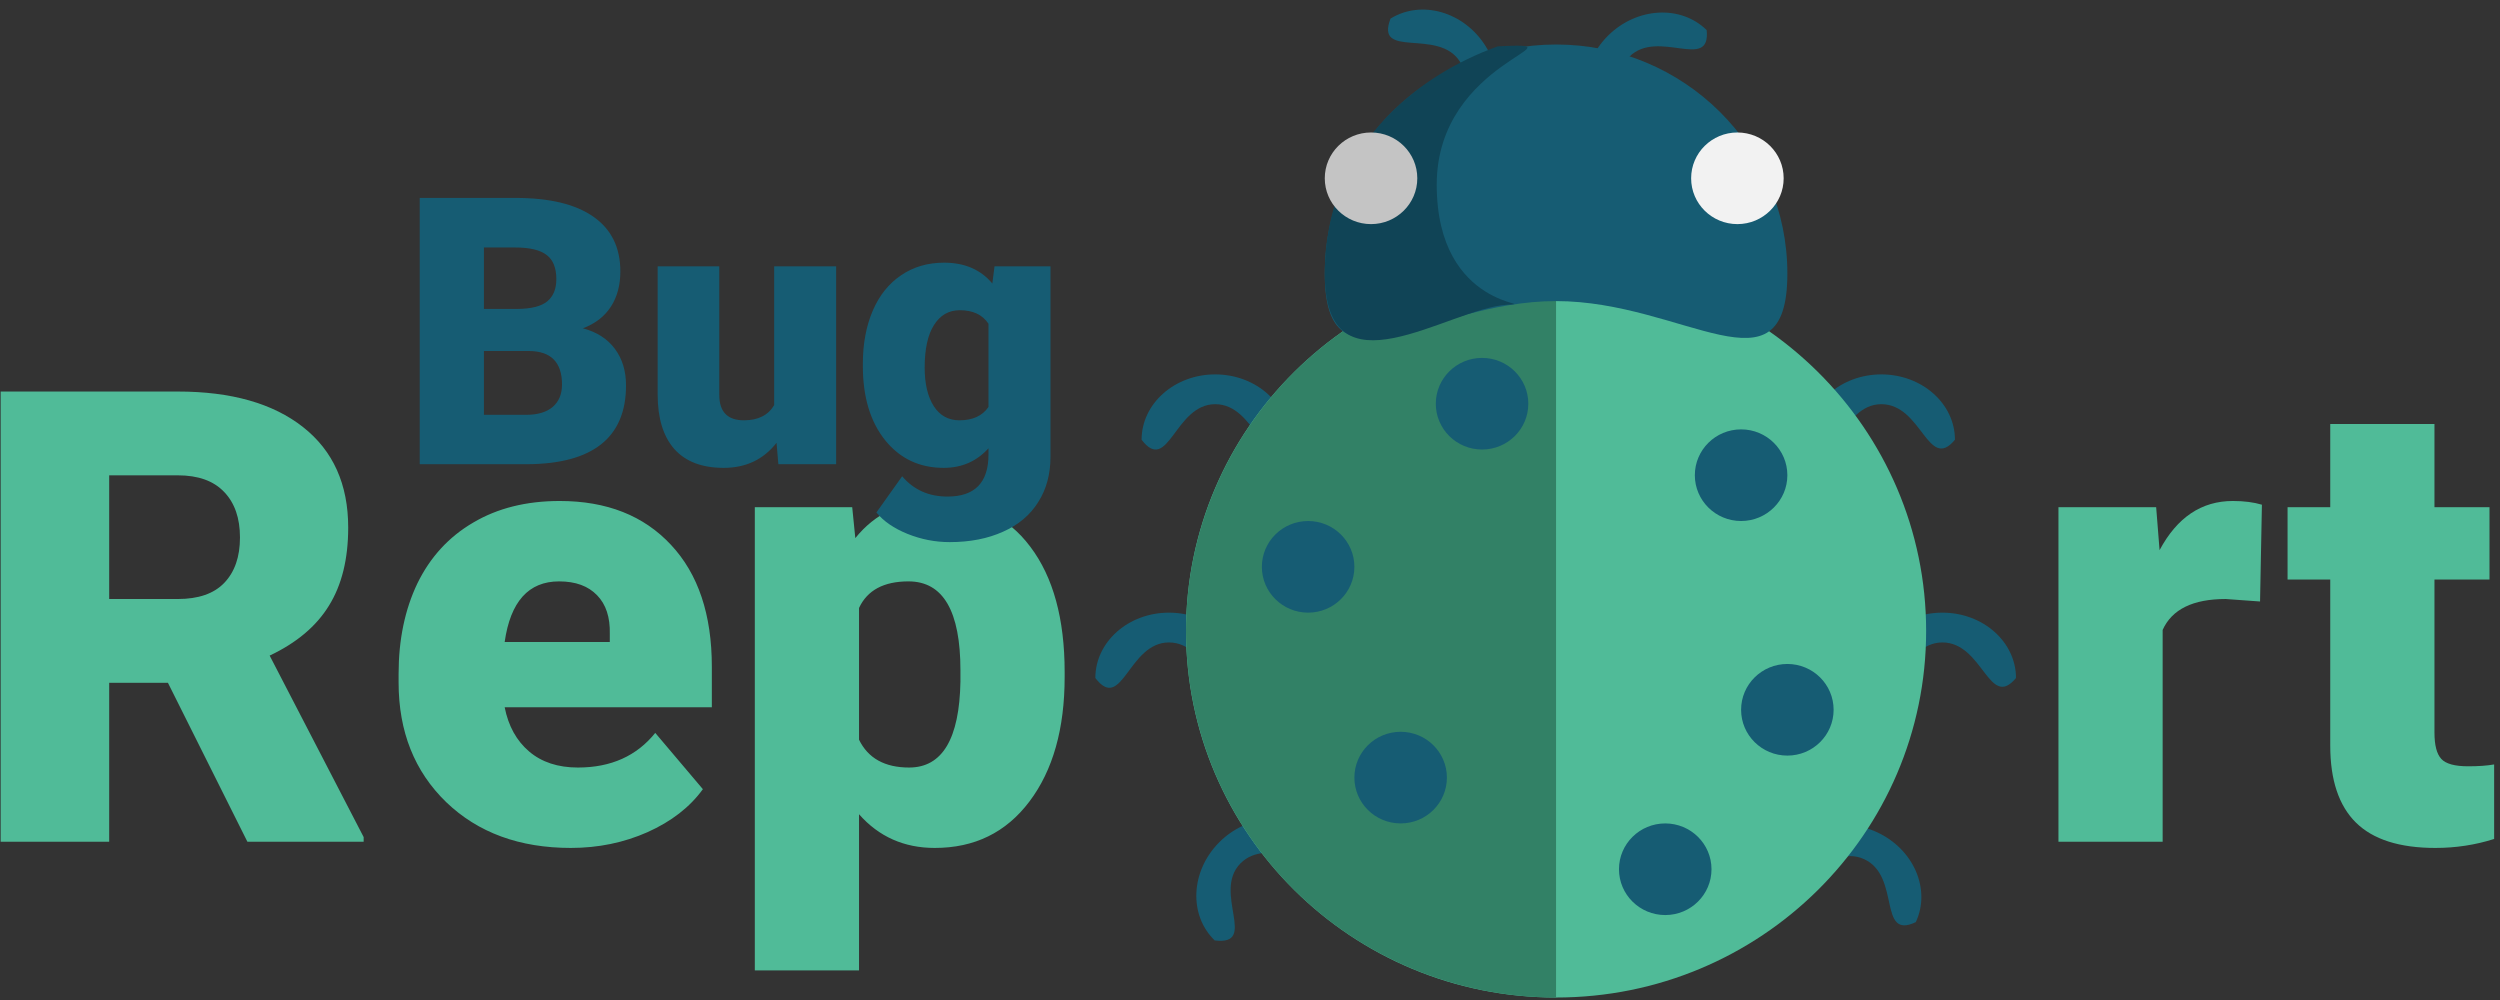 <svg viewBox="0 0 220 88" fill="none" xmlns="http://www.w3.org/2000/svg">
    <rect x="0" y="0" width="220" height="88" fill="#333333" stroke="none"/>
    <path
        d="M172.035 38.698C169.664 41.554 169.134 35.568 165.557 35.568C161.979 35.568 161.449 41.789 159.08 38.698C159.08 35.522 161.979 32.947 165.557 32.947C169.134 32.947 172.035 35.522 172.035 38.698Z"
        fill="#165C73" />
    <path
        d="M177.407 59.665C175.038 62.521 174.508 56.535 170.93 56.535C167.352 56.535 166.823 62.755 164.452 59.665C164.452 56.488 167.352 53.913 170.93 53.913C174.508 53.913 177.407 56.488 177.407 59.665Z"
        fill="#165C73" />
    <path
        d="M168.59 81.147C165.226 82.749 167.29 77.099 164.045 75.606C160.802 74.113 157.675 79.533 156.84 75.741C158.191 72.861 161.916 71.736 165.161 73.228C168.406 74.721 169.94 78.267 168.59 81.147Z"
        fill="#165C73" />
    <path
        d="M113.416 38.698C111.046 41.554 110.516 35.568 106.938 35.568C103.361 35.568 102.83 41.789 100.46 38.698C100.46 35.522 103.361 32.947 106.938 32.947C110.516 32.947 113.416 35.522 113.416 38.698Z"
        fill="#165C73" />
    <path
        d="M129.221 12.527C125.52 12.046 130.368 8.433 128.475 5.426C126.582 2.419 120.972 5.265 122.366 1.637C125.087 -0.043 128.828 1.032 130.721 4.039C132.613 7.046 131.942 10.846 129.221 12.527Z"
        fill="#165C73" />
    <path
        d="M150.186 2.649C150.56 6.328 145.901 2.48 143.378 4.993C140.856 7.505 144.935 12.264 141.052 11.749C138.777 9.51 138.979 5.657 141.501 3.144C144.024 0.631 147.912 0.41 150.186 2.649Z"
        fill="#165C73" />
    <path
        d="M109.345 59.665C106.975 62.521 106.445 56.535 102.867 56.535C99.29 56.535 98.76 62.755 96.39 59.665C96.39 56.488 99.29 53.913 102.867 53.913C106.445 53.913 109.345 56.488 109.345 59.665Z"
        fill="#165C73" />
    <path
        d="M115.944 73.574C116.352 77.249 111.657 73.444 109.158 75.981C106.66 78.517 110.784 83.237 106.896 82.759C104.601 80.54 104.765 76.686 107.264 74.15C109.763 71.614 113.649 71.356 115.944 73.574Z"
        fill="#165C73" />
    <path
        d="M136.934 87.782C154.92 87.782 169.5 73.341 169.5 55.526C169.5 37.712 154.92 23.27 136.934 23.27C118.948 23.27 104.368 37.712 104.368 55.526C104.368 73.341 118.948 87.782 136.934 87.782Z"
        fill="#50BB98" />
    <path
        d="M136.934 23.27C132.658 23.27 128.423 24.105 124.472 25.726C120.521 27.347 116.931 29.723 113.907 32.718C110.883 35.713 108.484 39.269 106.847 43.182C105.211 47.096 104.368 51.29 104.368 55.526C104.368 59.762 105.211 63.957 106.847 67.87C108.484 71.784 110.883 75.34 113.907 78.335C116.931 81.33 120.521 83.706 124.472 85.327C128.423 86.948 132.658 87.782 136.934 87.782V55.526V23.27Z"
        fill="#328166" />
    <path
        d="M157.288 24.077C157.288 35.211 148.175 26.496 136.934 26.496C125.693 26.496 116.58 35.211 116.58 24.077C116.58 12.943 125.693 3.917 136.934 3.917C148.175 3.917 157.288 12.943 157.288 24.077Z"
        fill="#165C73" />
    <path
        d="M126.432 16.255C126.432 27.389 135.733 26.626 132.619 26.818C127.408 27.141 116.58 35.211 116.58 24.077C116.58 12.943 124.64 6.658 131.805 4.078C139.946 3.675 126.432 5.121 126.432 16.255Z"
        fill="#104456" />
    <path
        d="M123.257 72.461C125.505 72.461 127.327 70.656 127.327 68.429C127.327 66.202 125.505 64.397 123.257 64.397C121.008 64.397 119.186 66.202 119.186 68.429C119.186 70.656 121.008 72.461 123.257 72.461Z"
        fill="#165C73" />
    <path
        d="M146.541 80.525C148.789 80.525 150.612 78.719 150.612 76.493C150.612 74.266 148.789 72.461 146.541 72.461C144.293 72.461 142.47 74.266 142.47 76.493C142.47 78.719 144.293 80.525 146.541 80.525Z"
        fill="#165C73" />
    <path
        d="M157.288 66.493C159.536 66.493 161.358 64.688 161.358 62.461C161.358 60.234 159.536 58.429 157.288 58.429C155.04 58.429 153.217 60.234 153.217 62.461C153.217 64.688 155.04 66.493 157.288 66.493Z"
        fill="#165C73" />
    <path
        d="M153.217 45.849C155.465 45.849 157.288 44.044 157.288 41.818C157.288 39.591 155.465 37.785 153.217 37.785C150.969 37.785 149.146 39.591 149.146 41.818C149.146 44.044 150.969 45.849 153.217 45.849Z"
        fill="#165C73" />
    <path
        d="M115.115 53.913C117.363 53.913 119.186 52.108 119.186 49.882C119.186 47.655 117.363 45.849 115.115 45.849C112.867 45.849 111.044 47.655 111.044 49.882C111.044 52.108 112.867 53.913 115.115 53.913Z"
        fill="#165C73" />
    <path
        d="M130.421 39.559C132.669 39.559 134.492 37.754 134.492 35.528C134.492 33.301 132.669 31.495 130.421 31.495C128.173 31.495 126.35 33.301 126.35 35.528C126.35 37.754 128.173 39.559 130.421 39.559Z"
        fill="#165C73" />
    <path
        d="M152.891 19.722C155.139 19.722 156.962 17.917 156.962 15.69C156.962 13.463 155.139 11.658 152.891 11.658C150.643 11.658 148.82 13.463 148.82 15.69C148.82 17.917 150.643 19.722 152.891 19.722Z"
        fill="#F2F2F2" />
    <path
        d="M120.651 19.722C122.899 19.722 124.722 17.917 124.722 15.69C124.722 13.463 122.899 11.658 120.651 11.658C118.403 11.658 116.58 13.463 116.58 15.69C116.58 17.917 118.403 19.722 120.651 19.722Z"
        fill="#C4C4C4" />
    <path
        d="M14.778 60.087H9.608V74.073H0.057V34.455H15.649C20.347 34.455 24.021 35.498 26.669 37.584C29.318 39.67 30.642 42.618 30.642 46.428C30.642 49.185 30.08 51.471 28.955 53.285C27.848 55.099 26.107 56.568 23.73 57.693L32.002 73.665V74.073H21.771L14.778 60.087ZM9.608 52.713H15.649C17.463 52.713 18.823 52.242 19.73 51.298C20.655 50.337 21.118 49.004 21.118 47.298C21.118 45.593 20.655 44.26 19.73 43.298C18.805 42.319 17.445 41.829 15.649 41.829H9.608V52.713ZM50.234 74.618C45.717 74.618 42.061 73.275 39.268 70.591C36.474 67.888 35.077 64.377 35.077 60.06V59.298C35.077 56.287 35.631 53.629 36.737 51.325C37.862 49.022 39.495 47.244 41.635 45.992C43.776 44.722 46.315 44.087 49.254 44.087C53.39 44.087 56.655 45.375 59.05 47.951C61.444 50.509 62.642 54.083 62.642 58.672V62.237H44.41C44.737 63.888 45.454 65.185 46.56 66.128C47.667 67.071 49.1 67.543 50.859 67.543C53.762 67.543 56.029 66.527 57.662 64.495L61.853 69.448C60.71 71.026 59.086 72.287 56.982 73.23C54.896 74.155 52.646 74.618 50.234 74.618ZM49.2 51.162C46.515 51.162 44.919 52.94 44.41 56.495H53.662V55.788C53.698 54.319 53.327 53.185 52.547 52.387C51.767 51.57 50.651 51.162 49.2 51.162ZM93.689 59.57C93.689 64.141 92.655 67.797 90.587 70.536C88.537 73.257 85.762 74.618 82.26 74.618C79.558 74.618 77.335 73.629 75.594 71.652V85.393H66.424V44.632H74.995L75.267 47.353C77.027 45.176 79.34 44.087 82.206 44.087C85.834 44.087 88.655 45.43 90.669 48.114C92.682 50.781 93.689 54.455 93.689 59.135V59.57ZM84.519 58.999C84.519 53.774 82.995 51.162 79.948 51.162C77.771 51.162 76.32 51.942 75.594 53.502V65.094C76.392 66.727 77.861 67.543 80.002 67.543C82.923 67.543 84.428 65.022 84.519 59.978V58.999Z"
        fill="#50BB98" />
    <path
        d="M36.936 40.85V17.417H45.353C48.368 17.417 50.659 17.97 52.225 19.075C53.802 20.18 54.591 21.784 54.591 23.887C54.591 25.099 54.312 26.135 53.754 26.993C53.196 27.852 52.376 28.485 51.292 28.892C52.515 29.214 53.454 29.815 54.108 30.695C54.763 31.575 55.09 32.647 55.09 33.913C55.09 36.209 54.36 37.937 52.901 39.096C51.453 40.244 49.301 40.828 46.448 40.85H36.936ZM42.585 30.888V36.505H46.287C47.306 36.505 48.089 36.274 48.636 35.812C49.183 35.34 49.457 34.681 49.457 33.833C49.457 31.88 48.486 30.899 46.544 30.888H42.585ZM42.585 27.186H45.53C46.764 27.176 47.644 26.95 48.17 26.51C48.695 26.07 48.958 25.421 48.958 24.563C48.958 23.576 48.674 22.868 48.105 22.439C47.537 21.999 46.619 21.779 45.353 21.779H42.585V27.186ZM68.335 38.967C67.187 40.437 65.637 41.172 63.684 41.172C61.774 41.172 60.326 40.619 59.339 39.514C58.362 38.398 57.874 36.8 57.874 34.718V23.437H63.297V34.75C63.297 36.242 64.022 36.987 65.47 36.987C66.715 36.987 67.6 36.542 68.126 35.652V23.437H73.581V40.85H68.496L68.335 38.967ZM75.931 32.014C75.931 30.255 76.221 28.699 76.8 27.347C77.379 25.995 78.211 24.955 79.295 24.225C80.378 23.485 81.639 23.115 83.077 23.115C84.89 23.115 86.306 23.726 87.325 24.949L87.519 23.437H92.443V40.19C92.443 41.724 92.084 43.055 91.365 44.181C90.657 45.318 89.627 46.188 88.275 46.788C86.923 47.4 85.357 47.706 83.576 47.706C82.299 47.706 81.06 47.464 79.858 46.981C78.667 46.499 77.755 45.871 77.122 45.099L79.391 41.912C80.4 43.103 81.73 43.698 83.382 43.698C85.786 43.698 86.987 42.465 86.987 39.997V39.45C85.947 40.598 84.632 41.172 83.044 41.172C80.92 41.172 79.203 40.362 77.894 38.742C76.585 37.111 75.931 34.933 75.931 32.208V32.014ZM81.371 32.352C81.371 33.779 81.639 34.911 82.175 35.748C82.712 36.574 83.463 36.987 84.429 36.987C85.598 36.987 86.451 36.596 86.987 35.812V28.49C86.462 27.696 85.62 27.299 84.461 27.299C83.495 27.299 82.739 27.733 82.192 28.602C81.644 29.461 81.371 30.711 81.371 32.352Z"
        fill="#165C73" />
    <path
        d="M198.885 52.931L195.864 52.713C192.981 52.713 191.129 53.62 190.313 55.434V74.073H181.144V44.632H189.742L190.042 48.414C191.584 45.529 193.734 44.087 196.49 44.087C197.471 44.087 198.322 44.196 199.048 44.414L198.885 52.931ZM214.233 37.312V44.632H219.076V50.999H214.233V64.468C214.233 65.575 214.431 66.346 214.831 66.781C215.229 67.216 216.018 67.434 217.198 67.434C218.105 67.434 218.866 67.38 219.484 67.271V73.829C217.832 74.355 216.11 74.618 214.313 74.618C211.157 74.618 208.826 73.874 207.32 72.386C205.815 70.899 205.062 68.64 205.062 65.611V50.999H201.306V44.632H205.062V37.312H214.233Z"
        fill="#50BB98" />
</svg>